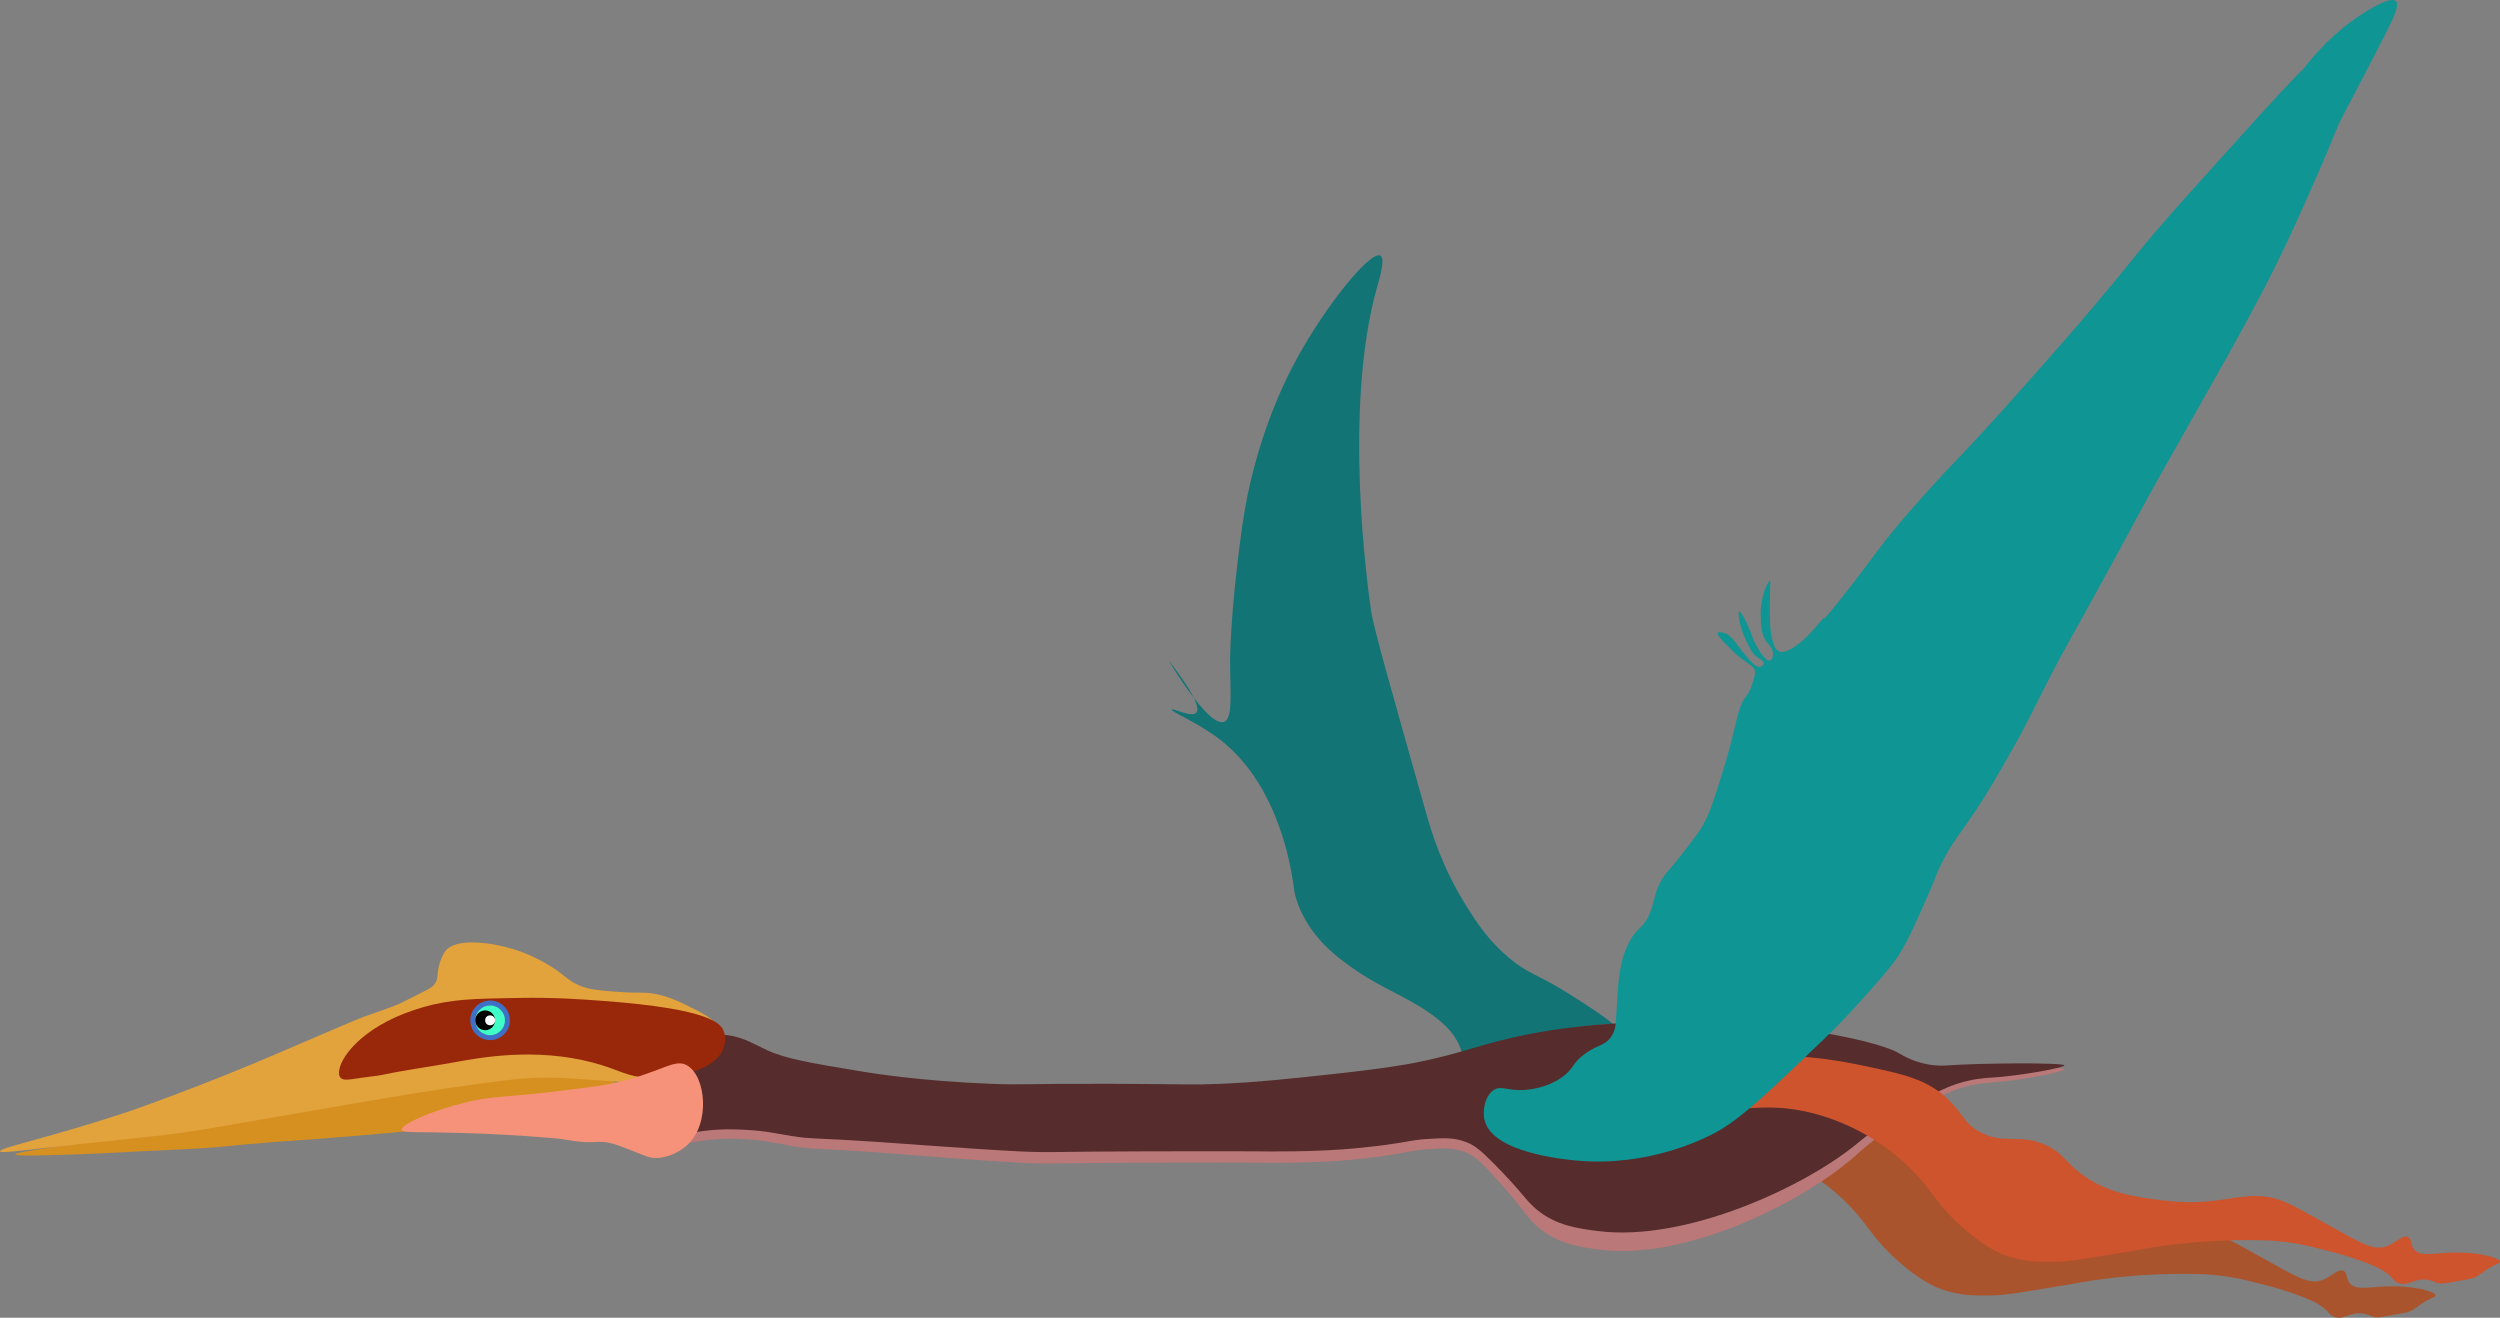 <?xml version="1.0" encoding="UTF-8"?>
<svg id="Calque_2" data-name="Calque 2" xmlns="http://www.w3.org/2000/svg" viewBox="0 0 1009.99 532.36">
  <rect x="0" y="0" width="1009.99" height="532.36" fill="#808080" stroke="none"/>
  <defs>
    <style>
      .cls-1 {
        fill: #fff;
      }

      .cls-2 {
        fill: #127475;
      }

      .cls-3 {
        fill: #3f70c6;
      }

      .cls-4 {
        fill: #d59020;
      }

      .cls-5 {
        fill: #99270a;
      }

      .cls-6 {
        fill: #cd542d;
      }

      .cls-7 {
        fill: #e2a23c;
      }

      .cls-8 {
        fill: #aa542d;
      }

      .cls-9 {
        fill: #3fffc6;
      }

      .cls-10 {
        fill: #562c2c;
      }

      .cls-11 {
        fill: #ba7878;
      }

      .cls-12 {
        fill: #f69279;
      }

      .cls-13 {
        fill: #0e9594;
      }
    </style>
  </defs>
  <g id="Calque_1-2" data-name="Calque 1">
    <path id="patte-droite" class="cls-8" d="m627.07,458.93c.21-7.92,25.9-14.84,44.61-17.35,25.33-3.4,44.5.4,54.53,2.48,16.82,3.49,26.23,5.57,34.7,13.63,6.35,6.05,6.63,10.19,13.63,13.63,9.55,4.7,15.46.15,26.02,4.96,6.68,3.04,7.25,6.19,13.63,11.15,10.7,8.31,22.38,9.77,33.46,11.15,26.72,3.33,33.89-6.45,50.81,1.24,2.58,1.17,7.09,3.67,16.11,8.67,13.02,7.22,18.13,10.57,23.55,8.67,3.88-1.35,6.42-4.87,8.67-3.72,1.65.84.92,3.04,2.48,4.96,2.58,3.16,8.07,1.39,16.11,1.24,9.75-.19,18.54,2.09,18.59,3.72.02.79-2.05.81-6.2,3.72-1.67,1.17-2.19,1.77-3.72,2.48-1.36.63-2.25.76-4.96,1.24-6.92,1.23-7.83,1.6-9.91,1.24-2.04-.36-1.7-.8-3.72-1.24-5.9-1.27-8.28,2.67-12.39,1.24-2.35-.82-1.8-2.19-6.2-4.96-1.71-1.08-3.19-1.75-4.96-2.48-7.04-2.9-13.89-4.7-14.87-4.96-7.55-1.96-11.32-2.94-16.11-3.72-8.67-1.4-15.13-1.35-23.55-1.24-4.47.06-15.95.34-30.98,2.48-5.07.72-3.7.68-22.31,3.72-12.3,2.01-15.32,2.42-19.83,2.48-6.04.08-12.39.16-19.83-2.48-2.15-.76-8.22-3.11-17.35-11.15-9.11-8.03-11.47-13.09-17.35-19.83-13.9-15.92-34.78-26.61-54.53-28.5-1.61-.15-7.37-.65-14.87,0-15.78,1.37-21.72,6.29-37.18,6.2-6.36-.04-12.28-.91-14.87-4.96-.18-.32-1.26-2.05-1.21-3.71Z"/>
    <path id="aile-droite" class="cls-2" d="m658.05,424.23c-.33,6.57-8.73,11.03-13.63,13.63-19.78,10.5-47.49,7.05-52.05-3.72-1.52-3.58-.23-7.4-3.72-13.63-2.03-3.62-4.49-5.95-6.2-7.44-10.45-9.1-22.36-12.6-34.7-21.07-6.73-4.62-18.4-12.86-23.55-27.26-1.65-4.62-1.28-6.09-2.48-12.39-1.32-6.92-6.93-36.37-28.5-53.29-9.03-7.09-20.26-11.5-19.83-12.39.36-.76,8.04,3.39,9.91,1.24,3.03-3.47-11.15-21.07-11.15-21.07,0,0,15.91,27.03,22.31,24.79,3.58-1.26,2.62-11.16,2.48-23.55,0,0-.22-19.16,4.96-55.77,4.84-34.21,17.47-58.93,21.07-65.68,12.31-23.08,30.77-45.55,34.7-43.37,2.09,1.16-.3,9.11-1.24,12.39-14.04,49.37-3.83,122.11-2.48,131.36.95,6.47,8.07,31.57,22.31,81.79,2,7.05,6.16,21.33,16.11,37.18,4.12,6.56,8.83,13.93,17.35,21.07,8.06,6.75,10.91,6.08,24.79,14.87,14.85,9.42,23.89,15.29,23.54,22.31Z"/>
    <g id="corps">
      <path class="cls-11" d="m268.92,427.9c-4.36,5.33-5.48,11.15-6.2,14.83-.97,5.01-2.37,12.26,1.24,16.18,2.05,2.22,4.79,2.39,9.91,2.7,5.77.35,8.07-.79,14.87-1.35,4.83-.4,8.35-.21,12.39,0,7.97.42,12.43,1.61,18.59,2.7,8.25,1.45,8.08.69,35.94,2.7,7.41.54,6.13.5,17.35,1.35,15.1,1.15,28.74,2.18,38.42,2.7,13.7.73,13.19.07,52.05,0,25.62-.04,38.43-.07,43.37,0,5.31.07,24.85.36,40.9-1.35,6.84-.73,11.15-1.35,11.15-1.35,10.24-1.47,11.46-2.29,17.35-2.7,6.81-.47,11.16-.77,16.11,1.35,3.55,1.52,5.86,3.63,11.15,9.44,11.75,12.9,12.74,16.08,17.35,20.23,7.9,7.09,16.78,8.33,24.79,9.44,35.44,4.91,84.07-19.62,105.34-39.1,0,0,14.06-12.88,33.46-22.92,3.01-1.56,5.73-2.53,6.2-2.7,6.54-2.32,11.83-2.58,13.63-2.7,12.2-.78,29.81-4.44,29.74-5.39-.09-1.32-34.44-1.02-47.09,0-.72.06-2.52.21-4.96,0-8.05-.7-13.61-4.59-14.87-5.39-9.49-6.05-56.82-16.79-107.82-13.48-14.79.96-34.43,2.23-58.25,9.44-8.01,2.43-15.34,5.18-28.5,8.09-3.23.72-12.16,2.63-35.94,5.39-18.09,2.11-28.84,3.36-43.37,4.05-12.49.59-13.46.09-44.61,0-36.51-.11-34.57.58-48.33,0-28.34-1.2-47.7-4.61-52.05-5.39-20.52-3.7-30.78-5.55-38.42-9.44-6.19-3.15-10.82-6.51-18.59-6.74-2.12-.09-14.24-.45-22.3,9.41Z"/>
      <path class="cls-10" d="m268.92,426.71c-4.36,4.9-5.48,10.24-6.2,13.63-.97,4.6-2.37,11.27,1.24,14.87,2.05,2.04,4.79,2.19,9.91,2.48,5.77.32,8.07-.72,14.87-1.24,4.83-.37,8.35-.2,12.39,0,7.97.39,12.43,1.48,18.59,2.48,8.25,1.33,8.08.63,35.94,2.48,7.41.49,6.13.46,17.35,1.24,15.1,1.05,28.74,2.01,38.42,2.48,13.7.67,13.19.06,52.05,0,25.62-.04,38.43-.06,43.37,0,5.31.07,24.85.33,40.9-1.24,6.84-.67,11.15-1.24,11.15-1.24,10.24-1.35,11.46-2.1,17.35-2.48,6.81-.43,11.16-.71,16.11,1.24,3.55,1.4,5.86,3.33,11.15,8.67,11.75,11.85,12.74,14.78,17.35,18.59,7.9,6.52,16.78,7.66,24.79,8.67,35.44,4.51,84.07-18.03,105.34-35.94,0,0,14.06-11.84,33.46-21.07,3.01-1.43,5.73-2.33,6.2-2.48,6.54-2.13,11.83-2.37,13.63-2.48,12.2-.72,29.81-4.08,29.74-4.96-.09-1.21-34.44-.94-47.09,0-.72.05-2.52.19-4.96,0-8.05-.64-13.61-4.22-14.87-4.96-9.49-5.56-56.82-15.43-107.82-12.39-14.79.88-34.43,2.05-58.25,8.67-8.01,2.23-15.34,4.76-28.5,7.44-3.23.66-12.16,2.41-35.94,4.96-18.09,1.94-28.84,3.08-43.37,3.72-12.49.54-13.46.08-44.61,0-36.51-.1-34.57.54-48.33,0-28.34-1.11-47.7-4.24-52.05-4.96-20.52-3.4-30.78-5.1-38.42-8.67-6.19-2.9-10.82-5.98-18.59-6.2-2.12-.05-14.24-.38-22.3,8.69Z"/>
    </g>
    <g id="tete">
      <path class="cls-4" d="m6.2,466.36c.08.81,11,.45,24.79,0,7.05-.23,9.51-.42,26.02-1.24,21.18-1.06,19.73-.88,24.79-1.24,11.08-.78,12.63-1.24,28.5-2.48,7.68-.6,8.59-.59,17.35-1.24,12.39-.92,21.68-1.75,29.74-2.48,71.44-6.45,61.19-9.01,80.55-8.67,8.23.14,17.57.73,18.59-2.48,1.06-3.35-7.46-9.26-13.63-12.39-10.14-5.14-21.6-6.62-44.61-3.72-14.67,1.85-19.79,3.69-53.29,11.15-14.78,3.29-23.26,5.18-34.7,7.44-4.48.88-18.76,3.66-50.81,8.67-36.22,5.67-53.39,7.66-53.29,8.68Z"/>
      <path class="cls-7" d="m39.66,461.41C7.63,464.9.19,466.03,0,465.13c-.31-1.49,19.81-5.37,52.05-16.11,0,0,29.04-9.96,63.2-24.79.5-.22,6.12-2.62,17.35-7.44,8.06-3.45,12.15-5.2,14.87-6.2,4.84-1.77,7.46-2.48,13.63-4.96.47-.19,3.62-1.78,9.91-4.96,2.58-1.31,4-2.04,4.96-3.72,1.06-1.86.57-3.14,1.24-6.2.68-3.11,1.99-5.46,2.48-6.2,3.99-6,18.98-3.71,27.26-1.24,8.49,2.54,15.2,6.84,16.11,7.44,5.51,3.58,6.39,5.45,11.15,7.44,3.92,1.63,7.57,1.91,14.87,2.48,9.85.76,11.41-.2,17.35,1.24,4.43,1.08,7.6,2.59,9.91,3.72,7.82,3.8,12.69,6.17,13.63,9.91,1.87,7.43-11.73,20.11-26.02,22.31-2.88.44-2.76,0-19.83-1.24-8.72-.63-15.44-1.12-21.07-1.24-7.77-.17-14.14.36-29.74,2.48-16.47,2.24-30.74,4.57-54.53,8.67-7.54,1.3-9.26,1.62-28.5,4.96-27.36,4.74-31.52,5.41-37.18,6.2-8.54,1.2-8.88,1.05-33.44,3.73Z"/>
      <path class="cls-5" d="m292.47,422.99c.22-.7,1.01-3.31,0-6.2-1.17-3.33-5.51-9.16-48.33-12.39-9.58-.72-20.07-1.49-34.7-1.24-18.06.3-27.1.46-38.42,3.72-22.79,6.56-31.67,18.36-33.46,23.55-.31.89-1.23,3.56,0,4.96,1.11,1.25,3.37.81,8.67,0,2.89-.44,5.82-.64,8.67-1.24,9.44-1.99,19.02-3.22,28.5-4.96,10.98-2.01,32.69-5.99,55.77,0,11.56,3,13.77,5.99,23.55,6.2,10.91.22,26.9-3.11,29.75-12.4Z"/>
      <path class="cls-12" d="m277.6,430.42c-5.38-3.09-10.49,3.12-30.98,7.44-3.44.72-8.08,1.31-17.35,2.48-25.75,3.25-29.31,2.18-40.9,4.96-13.05,3.13-26.52,8.81-26.02,11.15.28,1.32,4.83.72,23.55,1.24,14.17.4,23.91,1.09,26.02,1.24,8.36.61,12.54.91,14.87,1.24,4.85.69,7.59,1.38,12.39,1.24,1.86-.06,2.94-.2,4.96,0,3.31.33,5.57,1.26,8.67,2.48,6.1,2.39,9.15,3.58,9.91,3.72,5.74,1.01,11.66-2.03,14.87-4.96,9.59-8.74,7.55-27.89.01-32.23Z"/>
    </g>
    <path id="patte-gauche" class="cls-6" d="m653.09,445.29c.21-7.92,25.9-14.84,44.61-17.35,25.33-3.4,44.5.4,54.53,2.48,16.82,3.49,26.23,5.57,34.7,13.63,6.35,6.05,6.63,10.19,13.63,13.63,9.55,4.7,15.46.15,26.02,4.96,6.68,3.04,7.25,6.19,13.63,11.15,10.7,8.31,22.38,9.77,33.46,11.15,26.72,3.33,33.89-6.45,50.81,1.24,2.58,1.17,7.09,3.67,16.11,8.67,13.02,7.22,18.13,10.57,23.55,8.67,3.88-1.35,6.42-4.87,8.67-3.72,1.65.84.92,3.04,2.48,4.96,2.58,3.16,8.07,1.39,16.11,1.24,9.75-.19,18.54,2.09,18.59,3.72.02.79-2.05.81-6.2,3.72-1.67,1.17-2.19,1.77-3.72,2.48-1.36.63-2.25.76-4.96,1.24-6.92,1.23-7.83,1.6-9.91,1.24-2.04-.36-1.7-.8-3.72-1.24-5.9-1.27-8.28,2.67-12.39,1.24-2.35-.82-1.8-2.19-6.2-4.96-1.71-1.08-3.19-1.75-4.96-2.48-7.04-2.9-13.89-4.7-14.87-4.96-7.55-1.96-11.32-2.94-16.11-3.72-8.67-1.4-15.13-1.35-23.55-1.24-4.47.06-15.95.34-30.98,2.48-5.07.72-3.7.68-22.31,3.72-12.3,2.01-15.32,2.42-19.83,2.48-6.04.08-12.39.16-19.83-2.48-2.15-.76-8.22-3.11-17.35-11.15-9.11-8.03-11.47-13.09-17.35-19.83-13.9-15.92-34.78-26.61-54.53-28.5-1.61-.15-7.37-.65-14.87,0-15.78,1.37-21.72,6.29-37.18,6.2-6.36-.04-12.28-.91-14.87-4.96-.17-.31-1.25-2.04-1.21-3.71Z"/>
    <path id="aile-gauche" class="cls-13" d="m599.8,452.73c-1.09-4.17.21-10.16,3.72-12.39,3.04-1.94,5.39.45,12.39,0,1.79-.11,8.69-.72,14.87-4.96,5.31-3.64,3.97-5.76,9.91-9.91,5.05-3.53,7.45-3,9.91-6.2,2.32-3,2.19-6.07,2.48-11.15.63-11.31,1.11-19.79,4.96-27.26,3.47-6.74,5.99-5.48,8.67-12.39,1.95-5.02,1.64-8.32,4.96-13.63,1.13-1.81,1.58-2.09,4.96-6.2,0,0,3.63-4.41,8.67-11.15,4.75-6.35,6.89-13.33,11.15-27.26,5.44-17.76,5.25-24.08,8.67-28.5,2.1-2.71,2.64-4.7,3.72-8.67.13-.47.37-1.44,0-2.48-.35-.97-1.03-1.44-2.48-2.48-2.72-1.95-4.09-2.94-4.96-3.72-.53-.48-.21-.24-2.48-2.48-1.61-1.59-1.85-1.8-2.48-2.48-1.44-1.57-2.84-3.11-2.48-3.72.36-.61,2.32-.05,2.48,0,2.99.88,4.09,3.26,7.44,7.44,2.86,3.57,5.47,6.76,7.44,6.2.57-.17,1.18-.68,1.24-1.24.11-1-1.55-1.86-2.48-2.48-2.13-1.42-3.07-3.42-4.96-7.44-2.41-5.12-3.2-10.91-2.48-11.15.75-.26,3.34,5.39,3.72,6.2,1.49,3.23,1.26,3.67,2.48,6.2,1.39,2.87,4.41,7.94,6.2,7.44.84-.24,1.19-1.65,1.24-2.48.14-2.17-1.52-3.73-2.48-4.96-2.34-3-2.4-6.52-2.48-11.15-.13-7.39,3.01-13.78,3.72-13.63.28.06.09,1.17,0,7.44-.05,3.27-.04,5.59,0,7.44.07,3.84.27,6.7,1.24,9.91.51,1.7,1.15,3.17,2.48,3.72.89.37,1.81.2,2.48,0,5.67-1.7,12.39-9.91,12.39-9.91,6.45-7.87-.87,2.41,9.91-11.15,7.98-10.04,11.92-15.59,16.11-21.07,7.04-9.2,12.72-15.52,21.07-24.79,7.51-8.34,7.82-8.19,18.59-19.83,8.41-9.08,14.37-15.82,22.31-24.79,7.11-8.03,15-16.94,24.79-28.5,13.02-15.38,12.7-15.72,23.55-28.5,6.85-8.08,14.48-16.54,29.74-33.46,35.97-39.89,28.83-30.74,30.98-33.46,2.99-3.79,11.56-14.85,26.02-23.55,8.7-5.23,10.6-4.24,11.15-3.72,1.7,1.61-.85,6.8-4.96,14.87-7.56,14.86-14.02,26.97-16.11,30.98-4.04,7.76-2.11,5.24-12.39,28.5-5.1,11.53-9.11,20.58-14.87,32.22-4.96,10.01-8.91,17.31-13.63,26.02-3.87,7.15-6.25,11.35-17.35,30.98-10.47,18.51-15.71,27.78-16.11,28.5-8.82,15.8-9.07,16.72-22.31,40.9-15.82,28.9-15.17,27.05-21.07,38.42-7.7,14.85-9.17,18.73-16.11,30.98-6,10.6-9.38,16.57-14.87,24.79-6.79,10.16-9.44,12.73-13.63,21.07-2.58,5.13-1.74,4.5-7.44,17.35-6,13.55-8.3,17.36-9.91,19.83-2.11,3.22-4.24,5.98-9.91,12.39-8.26,9.32-12.38,13.98-21.07,22.31-22.09,21.18-33.14,31.77-43.37,37.18-4.54,2.4-26.95,13.78-55.77,11.15-5.18-.5-33.77-3.11-37.17-16.14Z"/>
    <g>
      <circle class="cls-3" cx="198" cy="412.21" r="8"/>
      <circle class="cls-9" cx="198" cy="412.21" r="6"/>
      <circle cx="196" cy="412.21" r="4"/>
      <circle class="cls-1" cx="198" cy="412.21" r="2"/>
    </g>
  </g>
</svg>